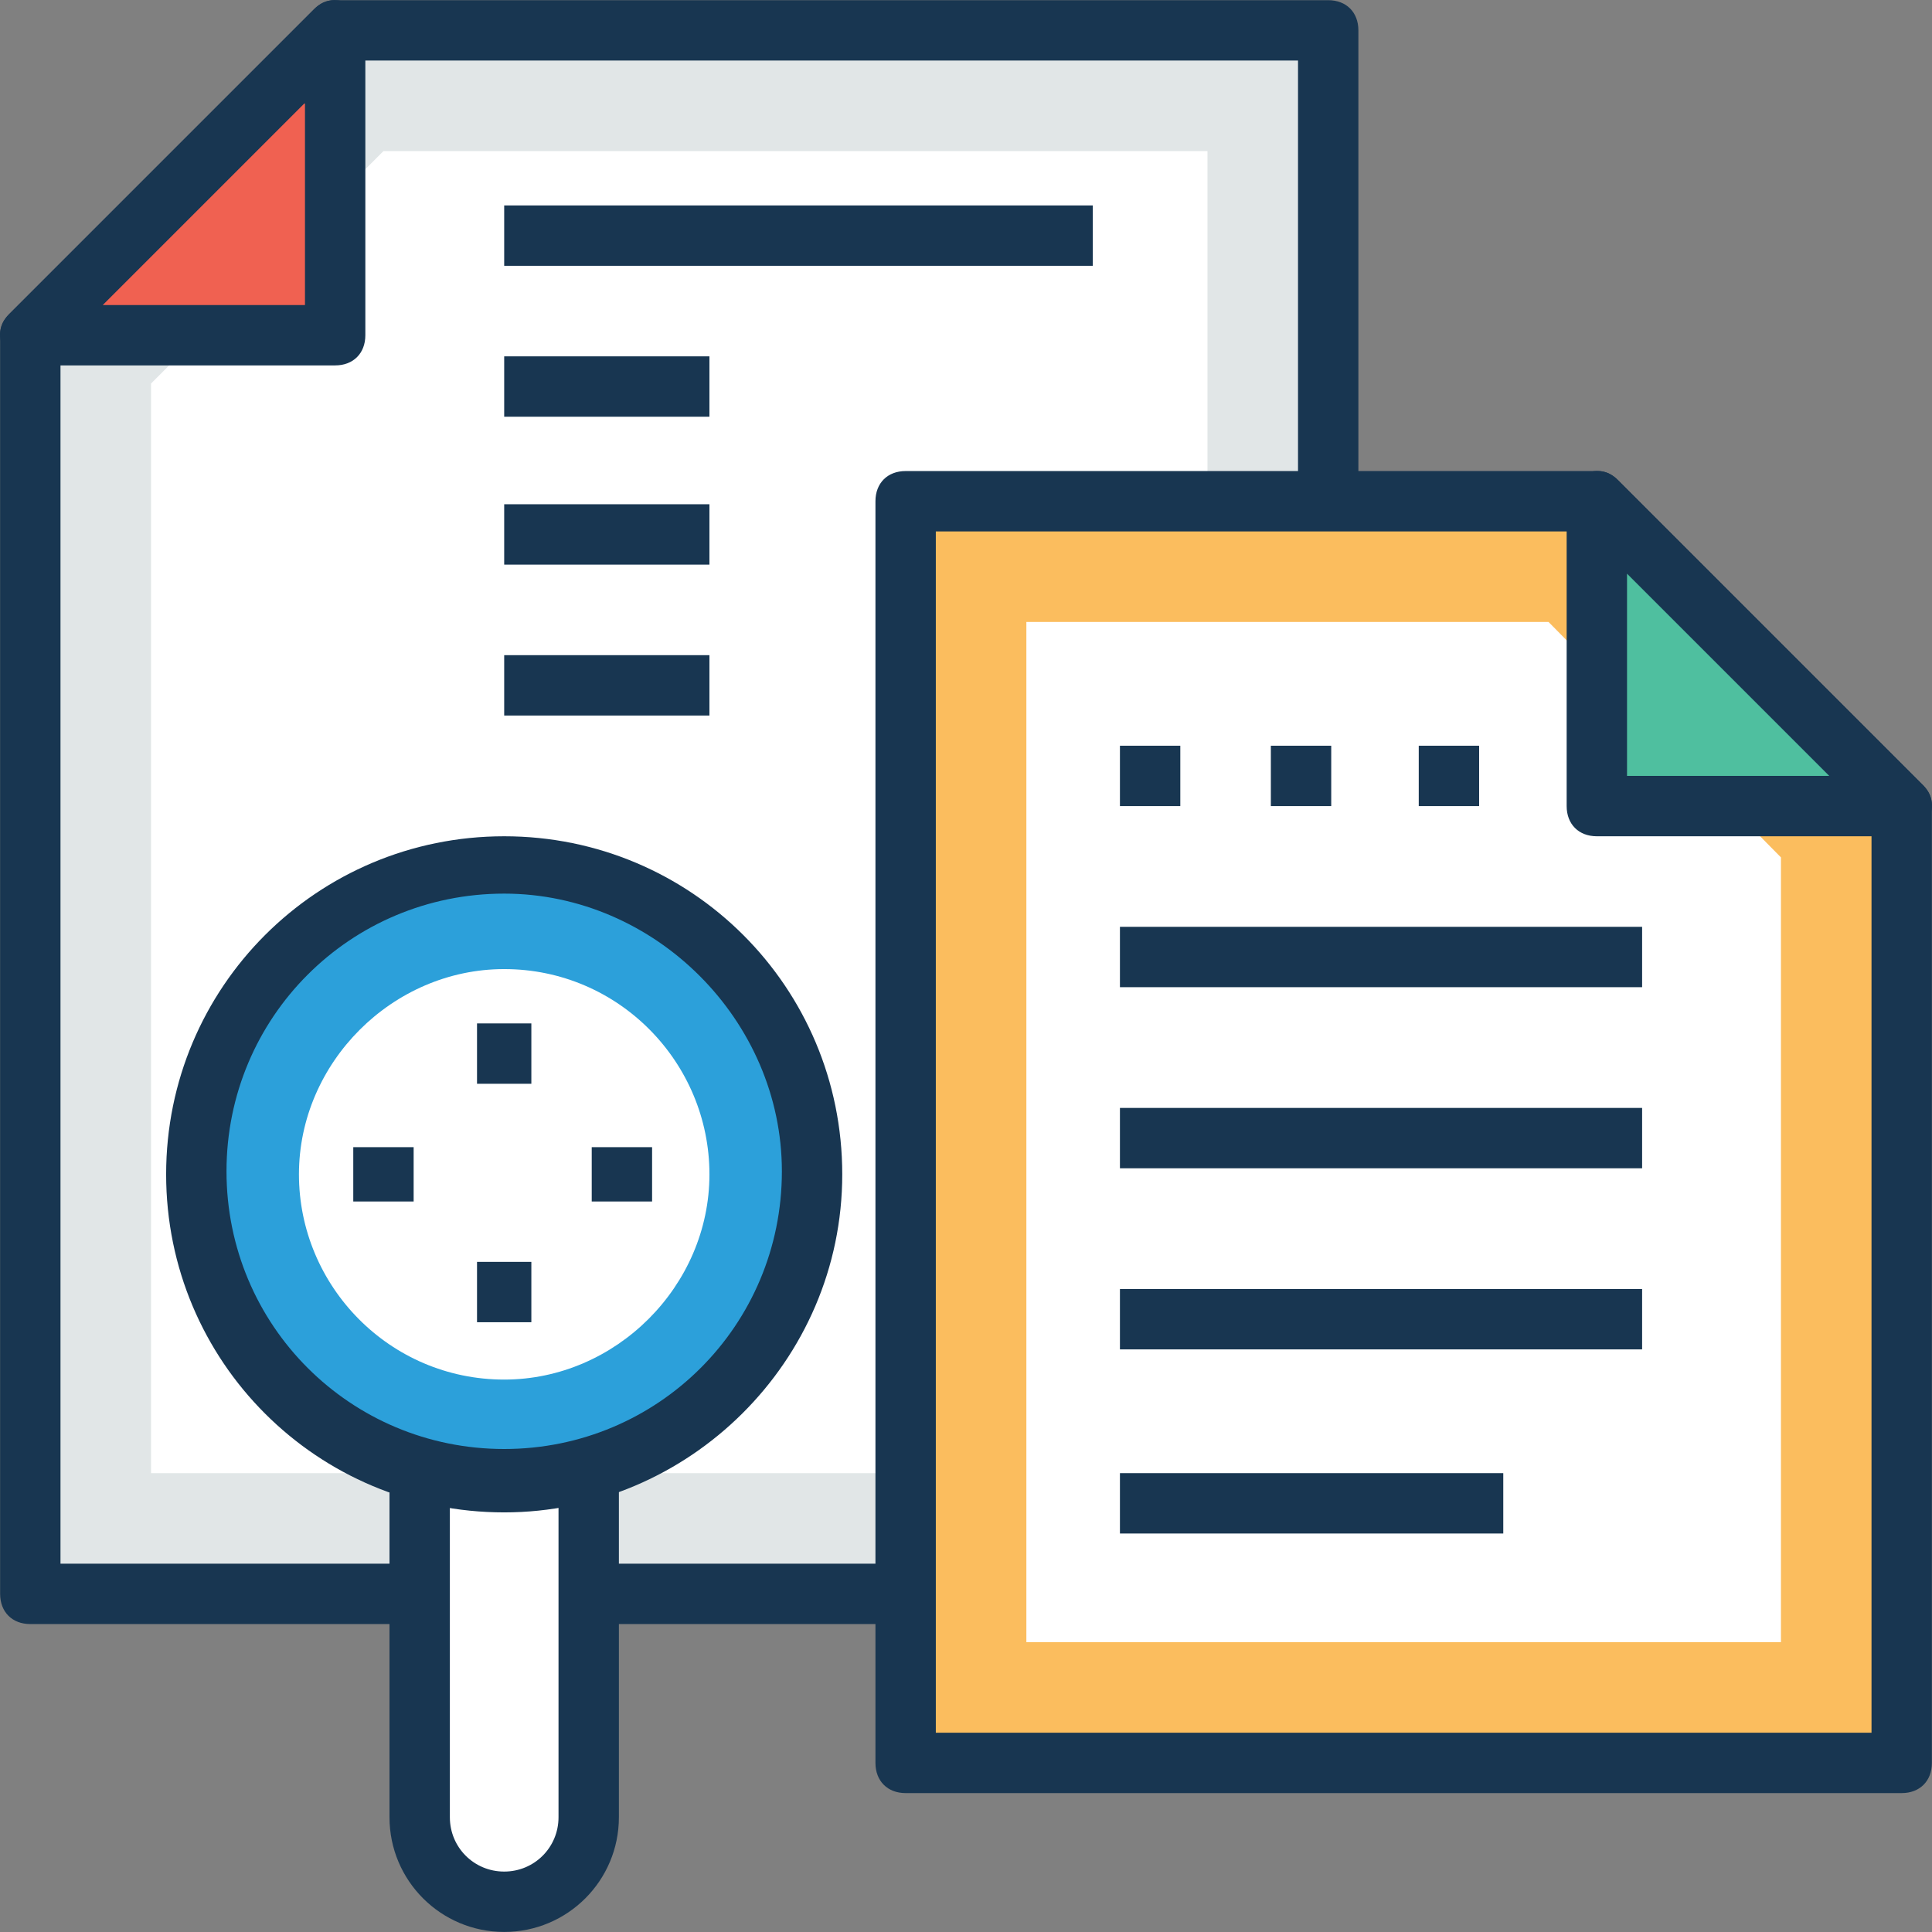 <?xml version="1.0" encoding="iso-8859-1"?>
<!-- Generator: Adobe Illustrator 19.0.0, SVG Export Plug-In . SVG Version: 6.00 Build 0)  -->
<svg version="1.1" id="Capa_1" xmlns="http://www.w3.org/2000/svg" xmlns:xlink="http://www.w3.org/1999/xlink" x="0px" y="0px"
	 viewBox="0 0 504.187 504.187" style="enable-background:new 0 0 504.187 504.187;" xml:space="preserve">
<rect x="0" y="0" width="504.187" height="504.187" fill="#808080" stroke="none"/>
<polygon style="fill:#E1E6E7;" points="87.466,7.925 346.617,7.925 346.617,415.949 7.909,415.949 7.909,87.482 "/>
<path style="fill:#183651;" d="M346.617,423.826H7.909c-4.726,0-7.877-3.151-7.877-7.877V87.482c0-2.363,0.788-3.938,2.363-5.514
	L81.952,2.411c1.575-1.575,3.151-2.363,5.514-2.363h259.151c4.726,0,7.877,3.151,7.877,7.877v408.025
	C354.493,420.676,350.555,423.826,346.617,423.826z M15.786,408.072H338.74V15.802H90.617L15.786,90.632V408.072z"/>
<polygon style="fill:#FFFFFF;" points="315.109,384.442 315.109,39.432 100.069,39.432 39.417,100.085 39.417,384.442 "/>
<polygon style="fill:#F06151;" points="87.466,87.482 7.909,87.482 87.466,7.925 "/>
<path style="fill:#183651;" d="M7.909,95.359c-3.151,0-6.302-1.575-7.089-4.726c-1.575-3.151-0.788-6.302,1.575-8.665L81.952,2.411
	c2.363-2.363,5.514-3.151,8.665-1.575c3.151,1.575,4.726,3.938,4.726,7.089v79.557c0,4.726-3.151,7.877-7.877,7.877H7.909z
	 M79.589,26.829L26.813,79.605h52.775V26.829z"/>
<polygon style="fill:#FBBD5E;" points="416.721,130.805 236.34,130.805 236.34,460.06 496.278,460.06 496.278,210.362 "/>
<path style="fill:#183651;" d="M496.278,467.937H236.34c-4.726,0-7.877-3.151-7.877-7.877V130.805c0-4.726,3.151-7.877,7.877-7.877
	h180.382c2.363,0,3.938,0.788,5.514,2.363l79.557,79.557c1.575,1.575,2.363,3.151,2.363,5.514V460.06
	C504.155,464.786,501.004,467.937,496.278,467.937z M244.217,452.183h244.185V213.512l-74.831-74.831H244.217V452.183z"/>
<polygon style="fill:#FFFFFF;" points="267.847,428.552 267.847,162.312 404.118,162.312 464.77,223.752 464.77,428.552 "/>
<polygon style="fill:#4FBF9F;" points="416.721,210.362 496.278,210.362 416.721,130.805 "/>
<g>
	<path style="fill:#183651;" d="M496.278,218.239L496.278,218.239h-79.557c-4.726,0-7.877-3.151-7.877-7.877v-79.557
		c0-3.151,1.575-6.302,4.726-7.089c3.151-1.575,6.302-0.788,8.665,1.575l79.557,79.557c2.363,2.363,3.151,5.514,1.575,8.665
		C502.58,216.663,499.429,218.239,496.278,218.239z M424.598,202.485h52.775l-52.775-52.775V202.485z"/>
	<rect x="292.266" y="194.608" style="fill:#183651;" width="15.754" height="15.754"/>
	<rect x="331.65" y="194.608" style="fill:#183651;" width="15.754" height="15.754"/>
	<rect x="370.247" y="194.608" style="fill:#183651;" width="15.754" height="15.754"/>
	<rect x="292.266" y="241.869" style="fill:#183651;" width="136.271" height="15.754"/>
	<rect x="292.266" y="289.131" style="fill:#183651;" width="136.271" height="15.754"/>
	<rect x="292.266" y="336.392" style="fill:#183651;" width="136.271" height="15.754"/>
	<rect x="292.266" y="384.442" style="fill:#183651;" width="100.037" height="15.754"/>
</g>
<path style="fill:#FFFFFF;" d="M109.521,362.386v111.852c0,11.815,10.24,22.055,22.055,22.055s22.055-10.24,22.055-22.055V362.386
	H109.521z"/>
<path style="fill:#183651;" d="M131.577,504.171c-16.542,0-29.932-13.391-29.932-29.932V362.386c0-4.726,3.151-7.877,7.877-7.877
	h44.111c4.726,0,7.877,3.151,7.877,7.877v111.852C161.509,490.78,148.118,504.171,131.577,504.171z M117.398,370.263v103.975
	c0,7.877,6.302,14.178,14.178,14.178s14.178-6.302,14.178-14.178V370.263H117.398z"/>
<circle style="fill:#2CA0DA;" cx="131.577" cy="306.46" r="80.345"/>
<path style="fill:#183651;" d="M131.577,394.682c-48.837,0-88.222-39.385-88.222-88.222s39.385-88.222,88.222-88.222
	s88.222,39.385,88.222,88.222S179.626,394.682,131.577,394.682z M131.577,233.205c-40.172,0-72.468,32.295-72.468,72.468
	s32.295,72.468,72.468,72.468s72.468-32.295,72.468-72.468C204.044,266.288,170.961,233.205,131.577,233.205z"/>
<path style="fill:#FFFFFF;" d="M131.577,360.023c-29.932,0-53.563-24.418-53.563-53.563s24.418-53.563,53.563-53.563
	c29.932,0,53.563,24.418,53.563,53.563S160.721,360.023,131.577,360.023z"/>
<g>
	<rect x="92.192" y="299.371" style="fill:#183651;" width="15.754" height="14.178"/>
	<rect x="154.42" y="299.371" style="fill:#183651;" width="15.754" height="14.178"/>
	<rect x="124.487" y="267.076" style="fill:#183651;" width="14.178" height="15.754"/>
	<rect x="124.487" y="329.303" style="fill:#183651;" width="14.178" height="15.754"/>
	<rect x="131.577" y="53.611" style="fill:#183651;" width="153.6" height="15.754"/>
	<rect x="131.577" y="92.996" style="fill:#183651;" width="53.563" height="15.754"/>
	<rect x="131.577" y="131.592" style="fill:#183651;" width="53.563" height="15.754"/>
	<rect x="131.577" y="170.977" style="fill:#183651;" width="53.563" height="15.754"/>
</g>
<g>
</g>
<g>
</g>
<g>
</g>
<g>
</g>
<g>
</g>
<g>
</g>
<g>
</g>
<g>
</g>
<g>
</g>
<g>
</g>
<g>
</g>
<g>
</g>
<g>
</g>
<g>
</g>
<g>
</g>
</svg>
